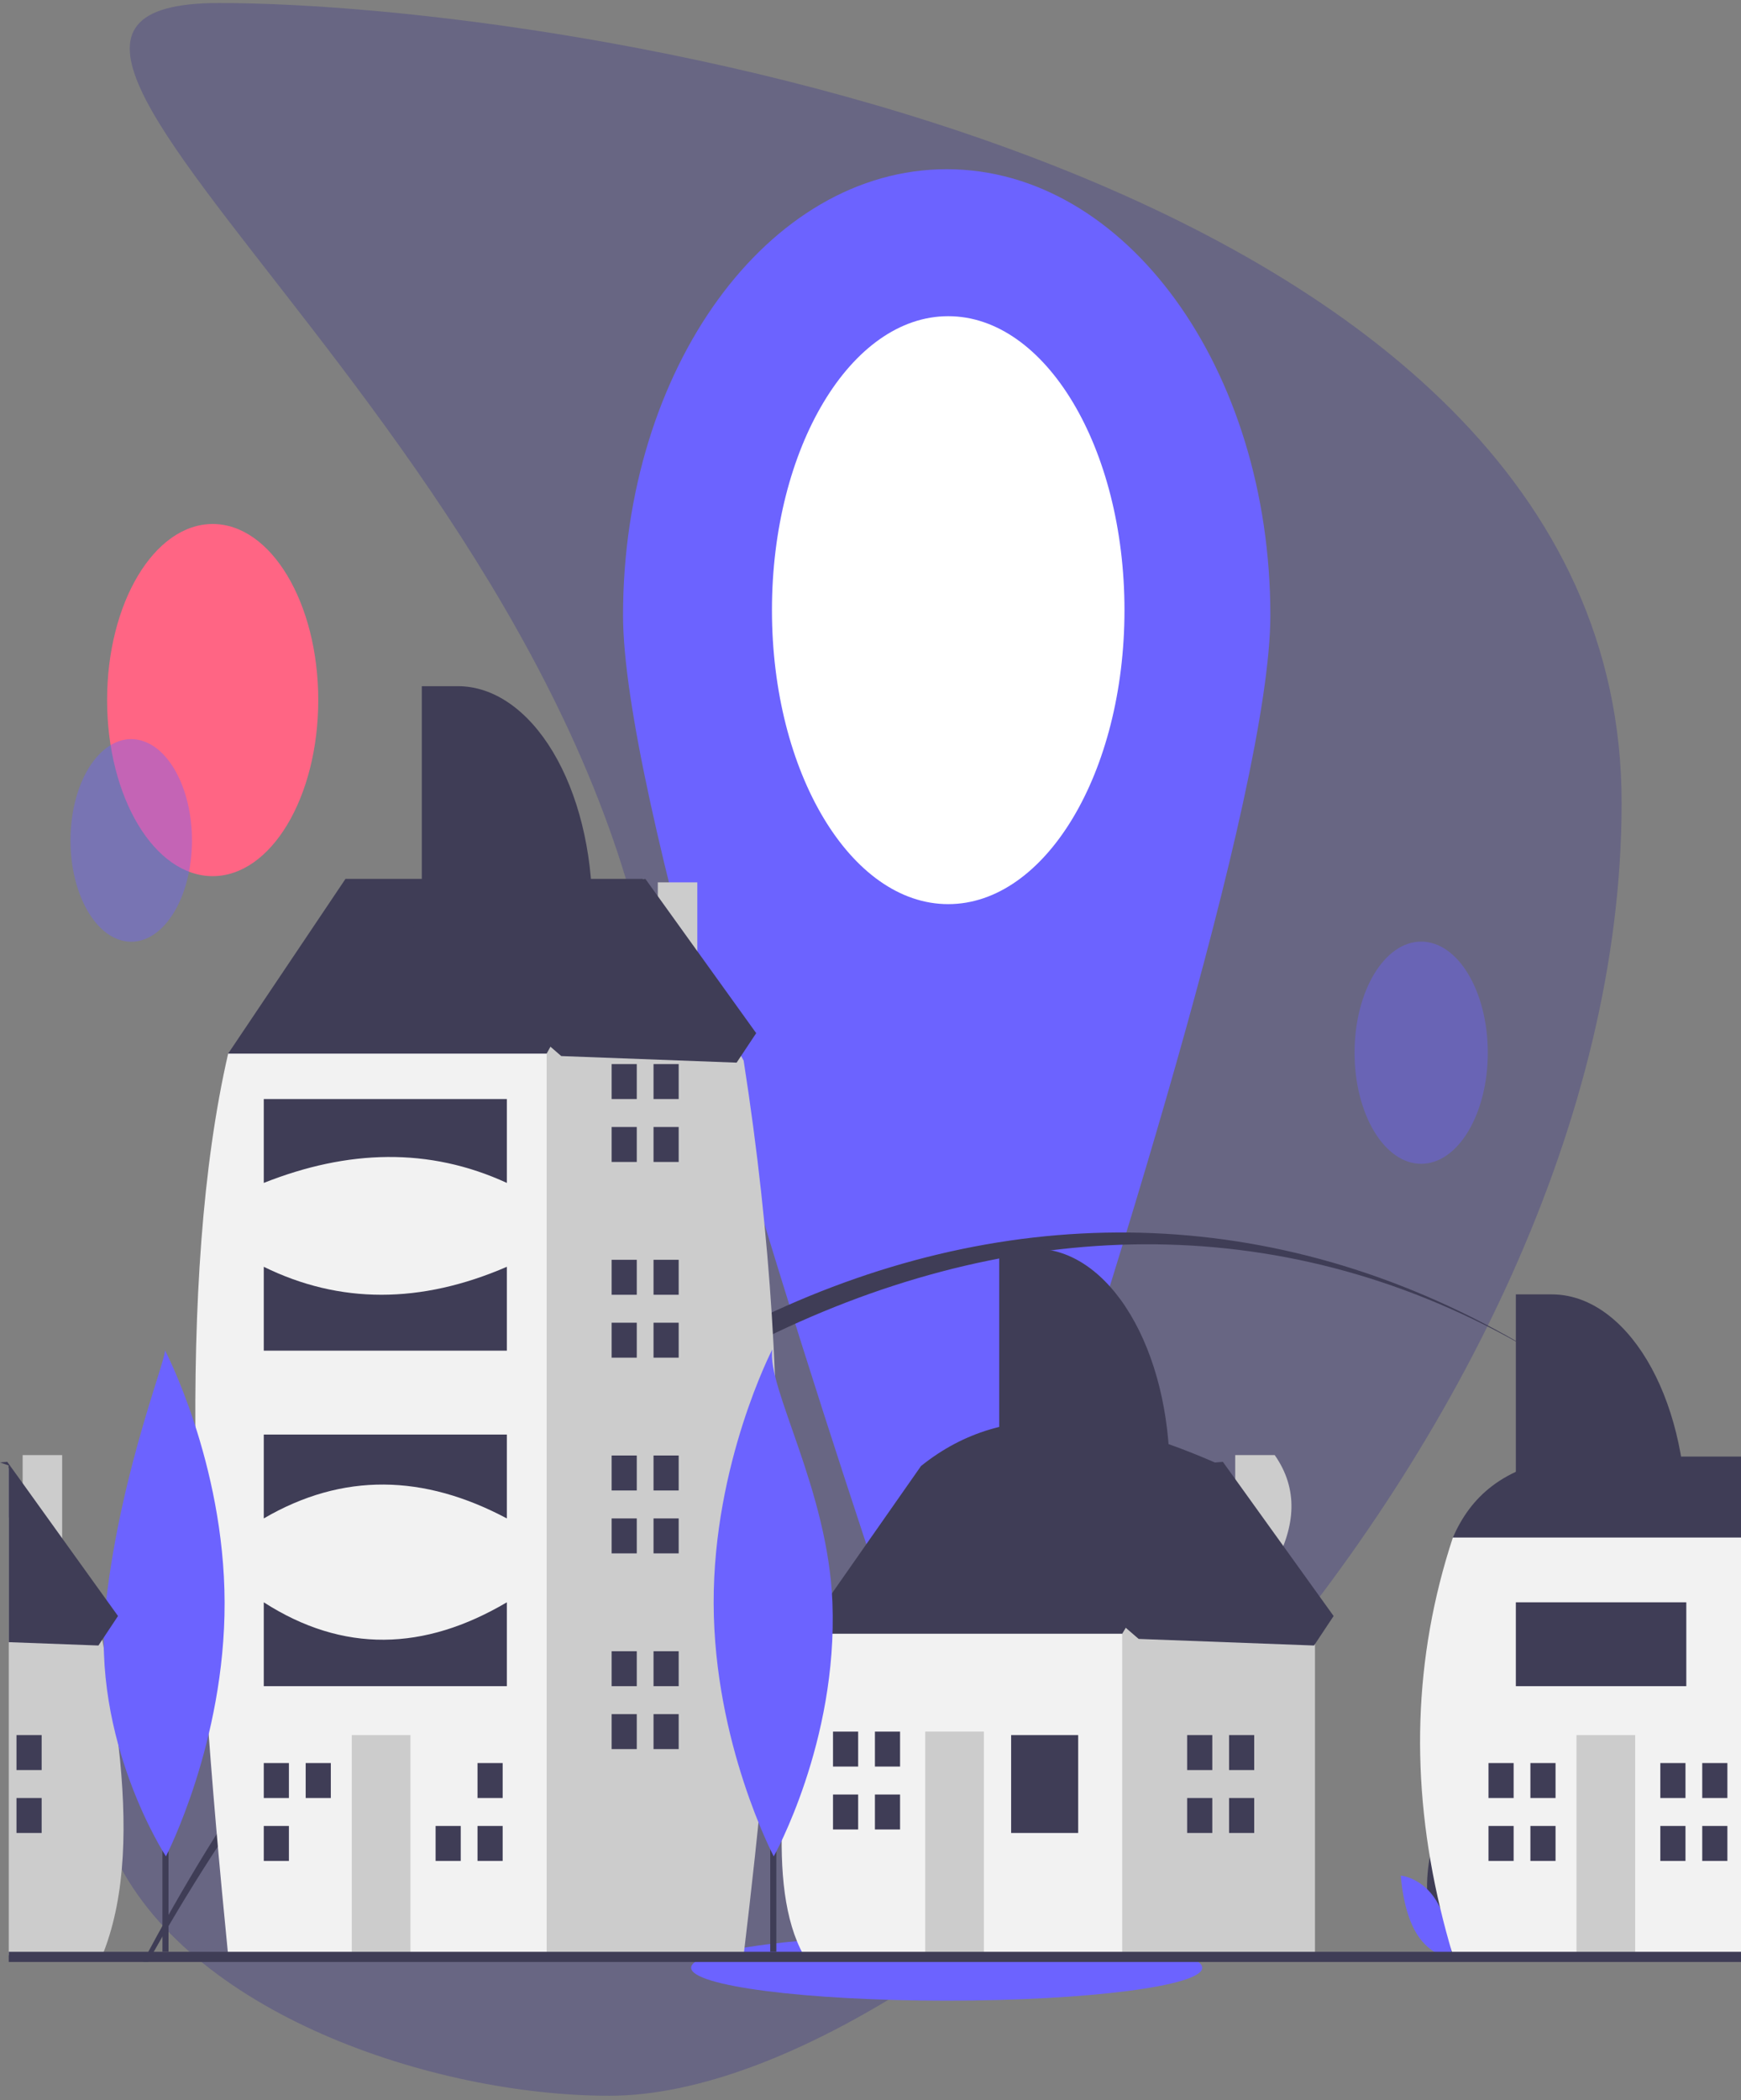 <svg width="350" height="422" viewBox="0 0 350 422" fill="none" xmlns="http://www.w3.org/2000/svg">
<rect x="0" y="0" width="350" height="422" fill="#808080" stroke="none"/>
<path d="M326 161.304C326 288.882 192.916 421.108 122.5 421.108C52.084 421.108 -77 355.108 133.5 226.108C133.5 98.53 -26.416 0.608 44 0.608C114.416 0.608 326 33.726 326 161.304Z" fill="#2F278B" fill-opacity="0.29"/>
<g clip-path="url(#clip0_31_343)">
<path d="M255.384 123.62C255.384 158.926 222.276 263.048 203.294 319.845C202.007 323.699 200.125 326.909 197.843 329.144C195.562 331.379 192.964 332.558 190.318 332.558C187.671 332.558 185.073 331.379 182.792 329.144C180.51 326.909 178.629 323.699 177.341 319.845C158.359 263.048 125.252 158.926 125.252 123.62C125.252 74.124 154.383 34 190.318 34C226.253 34 255.384 74.124 255.384 123.62Z" fill="#6C63FF"/>
<path d="M190.623 181.67C210.193 181.67 226.058 155.224 226.058 122.602C226.058 89.98 210.193 63.534 190.623 63.534C171.053 63.534 155.188 89.98 155.188 122.602C155.188 155.224 171.053 181.67 190.623 181.67Z" fill="white"/>
<path d="M42.755 176.047C54.477 176.047 63.979 160.207 63.979 140.668C63.979 121.129 54.477 105.289 42.755 105.289C31.033 105.289 21.531 121.129 21.531 140.668C21.531 160.207 31.033 176.047 42.755 176.047Z" fill="#FF6584"/>
<path d="M190.318 402C218.692 402 241.693 399.04 241.693 395.389C241.693 391.738 218.692 388.778 190.318 388.778C161.943 388.778 138.942 391.738 138.942 395.389C138.942 399.04 161.943 402 190.318 402Z" fill="#6C63FF"/>
<path opacity="0.4" d="M38.434 172.13C39.514 161.034 34.993 150.579 28.337 148.779C21.68 146.978 15.409 154.514 14.328 165.61C13.248 176.706 17.769 187.16 24.425 188.961C31.082 190.762 37.353 183.226 38.434 172.13Z" fill="#6C63FF"/>
<path d="M312.054 273.866C215.897 213.78 98.619 272.359 30.908 392.185C30.523 392.857 30.138 393.54 29.765 394.222H28.733C29.087 393.54 29.454 392.857 29.814 392.185C98.931 263.244 214.651 211.855 312.054 273.866Z" fill="#3F3D56"/>
<path d="M338.331 293.797C329.832 286.241 321.055 279.584 312.054 273.866C321.079 279.49 329.859 286.149 338.331 293.797Z" fill="#3F3D56"/>
<path opacity="0.4" d="M285.704 233.848C293.1 233.848 299.096 223.853 299.096 211.524C299.096 199.195 293.1 189.201 285.704 189.201C278.308 189.201 272.312 199.195 272.312 211.524C272.312 223.853 278.308 233.848 285.704 233.848Z" fill="#6C63FF"/>
<path d="M287.195 383.235C288.23 389.612 291.775 393.561 291.775 393.561C291.775 393.561 293.642 387.171 292.607 380.794C291.572 374.417 288.027 370.468 288.027 370.468C288.027 370.468 286.16 376.857 287.195 383.235Z" fill="#3F3D56"/>
<path d="M288.716 381.864C291.556 386.472 291.903 393.556 291.903 393.556C291.903 393.556 287.645 393.168 284.806 388.56C281.966 383.952 281.619 376.868 281.619 376.868C281.619 376.868 285.876 377.256 288.716 381.864Z" fill="#6C63FF"/>
<path d="M2.053 294.566V304.404L1.76 304.933V294.464C1.857 294.495 1.955 294.535 2.053 294.566Z" fill="#3F3D56"/>
<path d="M20.858 392.181C20.772 392.415 20.681 392.649 20.589 392.883H1.76V295.055L2.053 294.566L4.552 299.301V292.376H12.494V314.354L20.516 329.538L20.589 329.681C20.687 330.19 20.778 330.699 20.87 331.208C20.871 331.216 20.873 331.223 20.876 331.229C22.079 337.646 23.066 344.171 23.833 350.772C25.58 366.344 25.318 380.622 20.858 392.181Z" fill="#CCCCCC"/>
<path d="M8.371 348.641H3.316V355.663H8.371V348.641Z" fill="#3F3D56"/>
<path d="M8.371 361.281H3.316V368.304H8.371V361.281Z" fill="#3F3D56"/>
<path d="M164.093 335.298L161.566 328.277L185.157 294.569C202.598 280.576 223.621 284.613 245.82 294.569V304.4L223.914 343.726L198.637 352.152L164.093 335.298Z" fill="#3F3D56"/>
<path d="M256.263 314.35C260.452 306.582 261.034 299.196 256.263 292.376H248.32V299.305L245.82 294.569L225.599 328.277L222.229 333.894L218.016 361.984L225.599 392.881H264.356V329.681L256.263 314.35Z" fill="#CCCCCC"/>
<path d="M161.566 328.276H225.599V392.882H161.566C153.819 378.91 157.843 353.446 161.566 328.276Z" fill="#F2F2F2"/>
<path d="M216.752 348.641H203.272V368.304H216.752V348.641Z" fill="#3F3D56"/>
<path d="M197.795 347.939H186V392.882H197.795V347.939Z" fill="#CCCCCC"/>
<path d="M172.519 354.961V347.939H167.464V354.961H172.097H172.519Z" fill="#3F3D56"/>
<path d="M172.097 360.579H167.464V367.602H172.519V360.579H172.097Z" fill="#3F3D56"/>
<path d="M180.944 347.939H175.889V354.961H180.944V347.939Z" fill="#3F3D56"/>
<path d="M180.944 360.579H175.889V367.601H180.944V360.579Z" fill="#3F3D56"/>
<path d="M243.714 355.664V348.641H238.658V355.664H243.292H243.714Z" fill="#3F3D56"/>
<path d="M243.292 361.282H238.658V368.304H243.714V361.282H243.292Z" fill="#3F3D56"/>
<path d="M252.139 348.641H247.084V355.663H252.139V348.641Z" fill="#3F3D56"/>
<path d="M252.139 361.281H247.084V368.304H252.139V361.281Z" fill="#3F3D56"/>
<path d="M50.077 217.324L45.864 211.706L69.456 176.594H129.276V207.492L90.519 251.031L50.077 217.324Z" fill="#3F3D56"/>
<path d="M140.183 196.29V177.295H132.24V181.947L129.276 176.593L109.897 211.705L102.315 220.133L90.557 363.324L108.289 392.881H149.497C155.811 339.937 160.818 285.547 149.497 213.11L140.183 196.29Z" fill="#CCCCCC"/>
<path d="M45.864 211.706H109.897V392.882H45.864C38.857 322.496 35.435 257.224 45.864 211.706Z" fill="#F2F2F2"/>
<path d="M82.515 348.641H70.719V392.882H82.515V348.641Z" fill="#CCCCCC"/>
<path d="M58.081 361.282V354.26H53.026V361.282H57.66H58.081Z" fill="#3F3D56"/>
<path d="M57.66 366.899H53.026V373.922H58.081V366.899H57.66Z" fill="#3F3D56"/>
<path d="M66.506 354.259H61.451V361.281H66.506V354.259Z" fill="#3F3D56"/>
<path d="M92.204 366.899H87.57V373.922H92.625V366.899H92.204Z" fill="#3F3D56"/>
<path d="M101.051 354.259H95.996V361.281H101.051V354.259Z" fill="#3F3D56"/>
<path d="M101.051 366.899H95.996V373.921H101.051V366.899Z" fill="#3F3D56"/>
<path d="M128.012 220.835V213.813H122.957V220.835H127.591H128.012Z" fill="#3F3D56"/>
<path d="M127.591 226.453H122.957V233.475H128.012V226.453H127.591Z" fill="#3F3D56"/>
<path d="M136.438 213.812H131.382V220.835H136.438V213.812Z" fill="#3F3D56"/>
<path d="M136.438 226.452H131.382V233.475H136.438V226.452Z" fill="#3F3D56"/>
<path d="M128.012 260.161V253.138H122.957V260.161H127.591H128.012Z" fill="#3F3D56"/>
<path d="M127.591 265.778H122.957V272.8H128.012V265.778H127.591Z" fill="#3F3D56"/>
<path d="M136.438 253.137H131.382V260.16H136.438V253.137Z" fill="#3F3D56"/>
<path d="M136.438 265.778H131.382V272.8H136.438V265.778Z" fill="#3F3D56"/>
<path d="M128.012 299.485V292.462H122.957V299.485H127.591H128.012Z" fill="#3F3D56"/>
<path d="M127.591 305.103H122.957V312.125H128.012V305.103H127.591Z" fill="#3F3D56"/>
<path d="M136.438 292.462H131.382V299.485H136.438V292.462Z" fill="#3F3D56"/>
<path d="M136.438 305.103H131.382V312.125H136.438V305.103Z" fill="#3F3D56"/>
<path d="M128.012 338.81V331.787H122.957V338.81H127.591H128.012Z" fill="#3F3D56"/>
<path d="M127.591 344.428H122.957V351.45H128.012V344.428H127.591Z" fill="#3F3D56"/>
<path d="M136.438 331.787H131.382V338.81H136.438V331.787Z" fill="#3F3D56"/>
<path d="M136.438 344.428H131.382V351.45H136.438V344.428Z" fill="#3F3D56"/>
<path d="M53.026 220.835H101.893V237.688C86.23 230.482 69.896 230.999 53.026 237.688V220.835Z" fill="#3F3D56"/>
<path d="M53.026 254.542C68.278 262.032 84.567 262.032 101.893 254.542V271.395H53.026V254.542Z" fill="#3F3D56"/>
<path d="M53.026 288.249H101.893V305.103C85.239 296.238 68.933 295.82 53.026 305.103V288.249Z" fill="#3F3D56"/>
<path d="M53.026 321.956C68.963 332.195 85.267 331.769 101.893 321.956V338.81H53.026V321.956Z" fill="#3F3D56"/>
<path d="M315.665 292.676H350V320.255L346.933 321.854L336.73 327.162L320.723 320.981L304.735 314.805L296.291 311.545L292.076 308.945C295.583 300.924 301.961 294.616 315.665 292.676Z" fill="#3F3D56"/>
<path d="M350 308.945V392.883H292.076C292.058 392.831 292.045 392.784 292.027 392.732V392.728C292.013 392.669 291.997 392.612 291.978 392.558C291.074 389.524 290.263 386.498 289.547 383.48C283.468 357.94 284.127 333.074 292.076 308.945H350Z" fill="#F2F2F2"/>
<path d="M328.727 348.641H316.931V392.882H328.727V348.641Z" fill="#CCCCCC"/>
<path d="M304.293 361.282V354.26H299.238V361.282H303.872H304.293Z" fill="#3F3D56"/>
<path d="M303.872 366.899H299.238V373.922H304.293V366.899H303.872Z" fill="#3F3D56"/>
<path d="M312.718 354.259H307.663V361.281H312.718V354.259Z" fill="#3F3D56"/>
<path d="M312.718 366.899H307.663V373.921H312.718V366.899Z" fill="#3F3D56"/>
<path d="M338.837 361.282V354.26H333.782V361.282H338.416H338.837Z" fill="#3F3D56"/>
<path d="M338.416 366.899H333.782V373.922H338.837V366.899H338.416Z" fill="#3F3D56"/>
<path d="M347.263 354.259H342.208V361.281H347.263V354.259Z" fill="#3F3D56"/>
<path d="M347.263 366.899H342.208V373.921H347.263V366.899Z" fill="#3F3D56"/>
<path d="M304.736 260.087H311.998C319.16 260.087 326.029 264.83 331.093 273.272C336.158 281.714 339.003 293.164 339.003 305.103H304.736V260.087Z" fill="#3F3D56"/>
<path d="M84.795 137.878H92.057C99.219 137.878 106.088 142.621 111.152 151.063C116.216 159.505 119.062 170.954 119.062 182.893H84.795V137.878Z" fill="#3F3D56"/>
<path d="M200.875 250.921H208.137C215.299 250.921 222.168 255.664 227.232 264.106C232.297 272.548 235.142 283.998 235.142 295.937H200.875V250.921Z" fill="#3F3D56"/>
<path d="M339.003 321.956H304.736V338.81H339.003V321.956Z" fill="#3F3D56"/>
<path d="M350 392.185H1.76V394.222H350V392.185Z" fill="#3F3D56"/>
<path d="M33.878 311.726H32.656V392.18H33.878V311.726Z" fill="#3F3D56"/>
<path d="M45.154 321.979C45.232 350.112 33.358 373.01 33.358 373.01C33.358 373.01 18.152 349.808 21.28 322.162C24.427 294.359 34.232 271.25 33.077 271.132C33.077 271.132 45.077 293.846 45.154 321.979Z" fill="#6C63FF"/>
<path d="M156.067 311.726H154.845V392.18H156.067V311.726Z" fill="#3F3D56"/>
<path d="M167.344 321.979C168.445 350.052 155.548 373.01 155.548 373.01C155.548 373.01 143.548 350.295 143.47 322.162C143.392 294.03 155.266 271.132 155.266 271.132C154.109 278.843 166.453 299.264 167.344 321.979Z" fill="#6C63FF"/>
<path d="M76.682 180.945L129.757 176.617L152.022 207.596L148.086 213.52L112.829 212.197L76.682 180.945Z" fill="#3F3D56"/>
<path d="M23.723 324.711L20.864 329.019L20.516 329.538L19.789 330.638L1.76 329.966V294.464C1.173 294.25 0.587 294.047 0 293.853L1.46 293.731L1.76 294.148L4.552 298.028L12.494 309.088L21.365 321.432L23.723 324.711Z" fill="#3F3D56"/>
<path d="M192.762 298.063L245.838 293.734L268.102 324.714L264.166 330.638L228.909 329.315L192.762 298.063Z" fill="#3F3D56"/>
</g>
<defs>
<clipPath id="clip0_31_343">
<rect width="350" height="368" fill="white" transform="translate(0 34)"/>
</clipPath>
</defs>
</svg>

